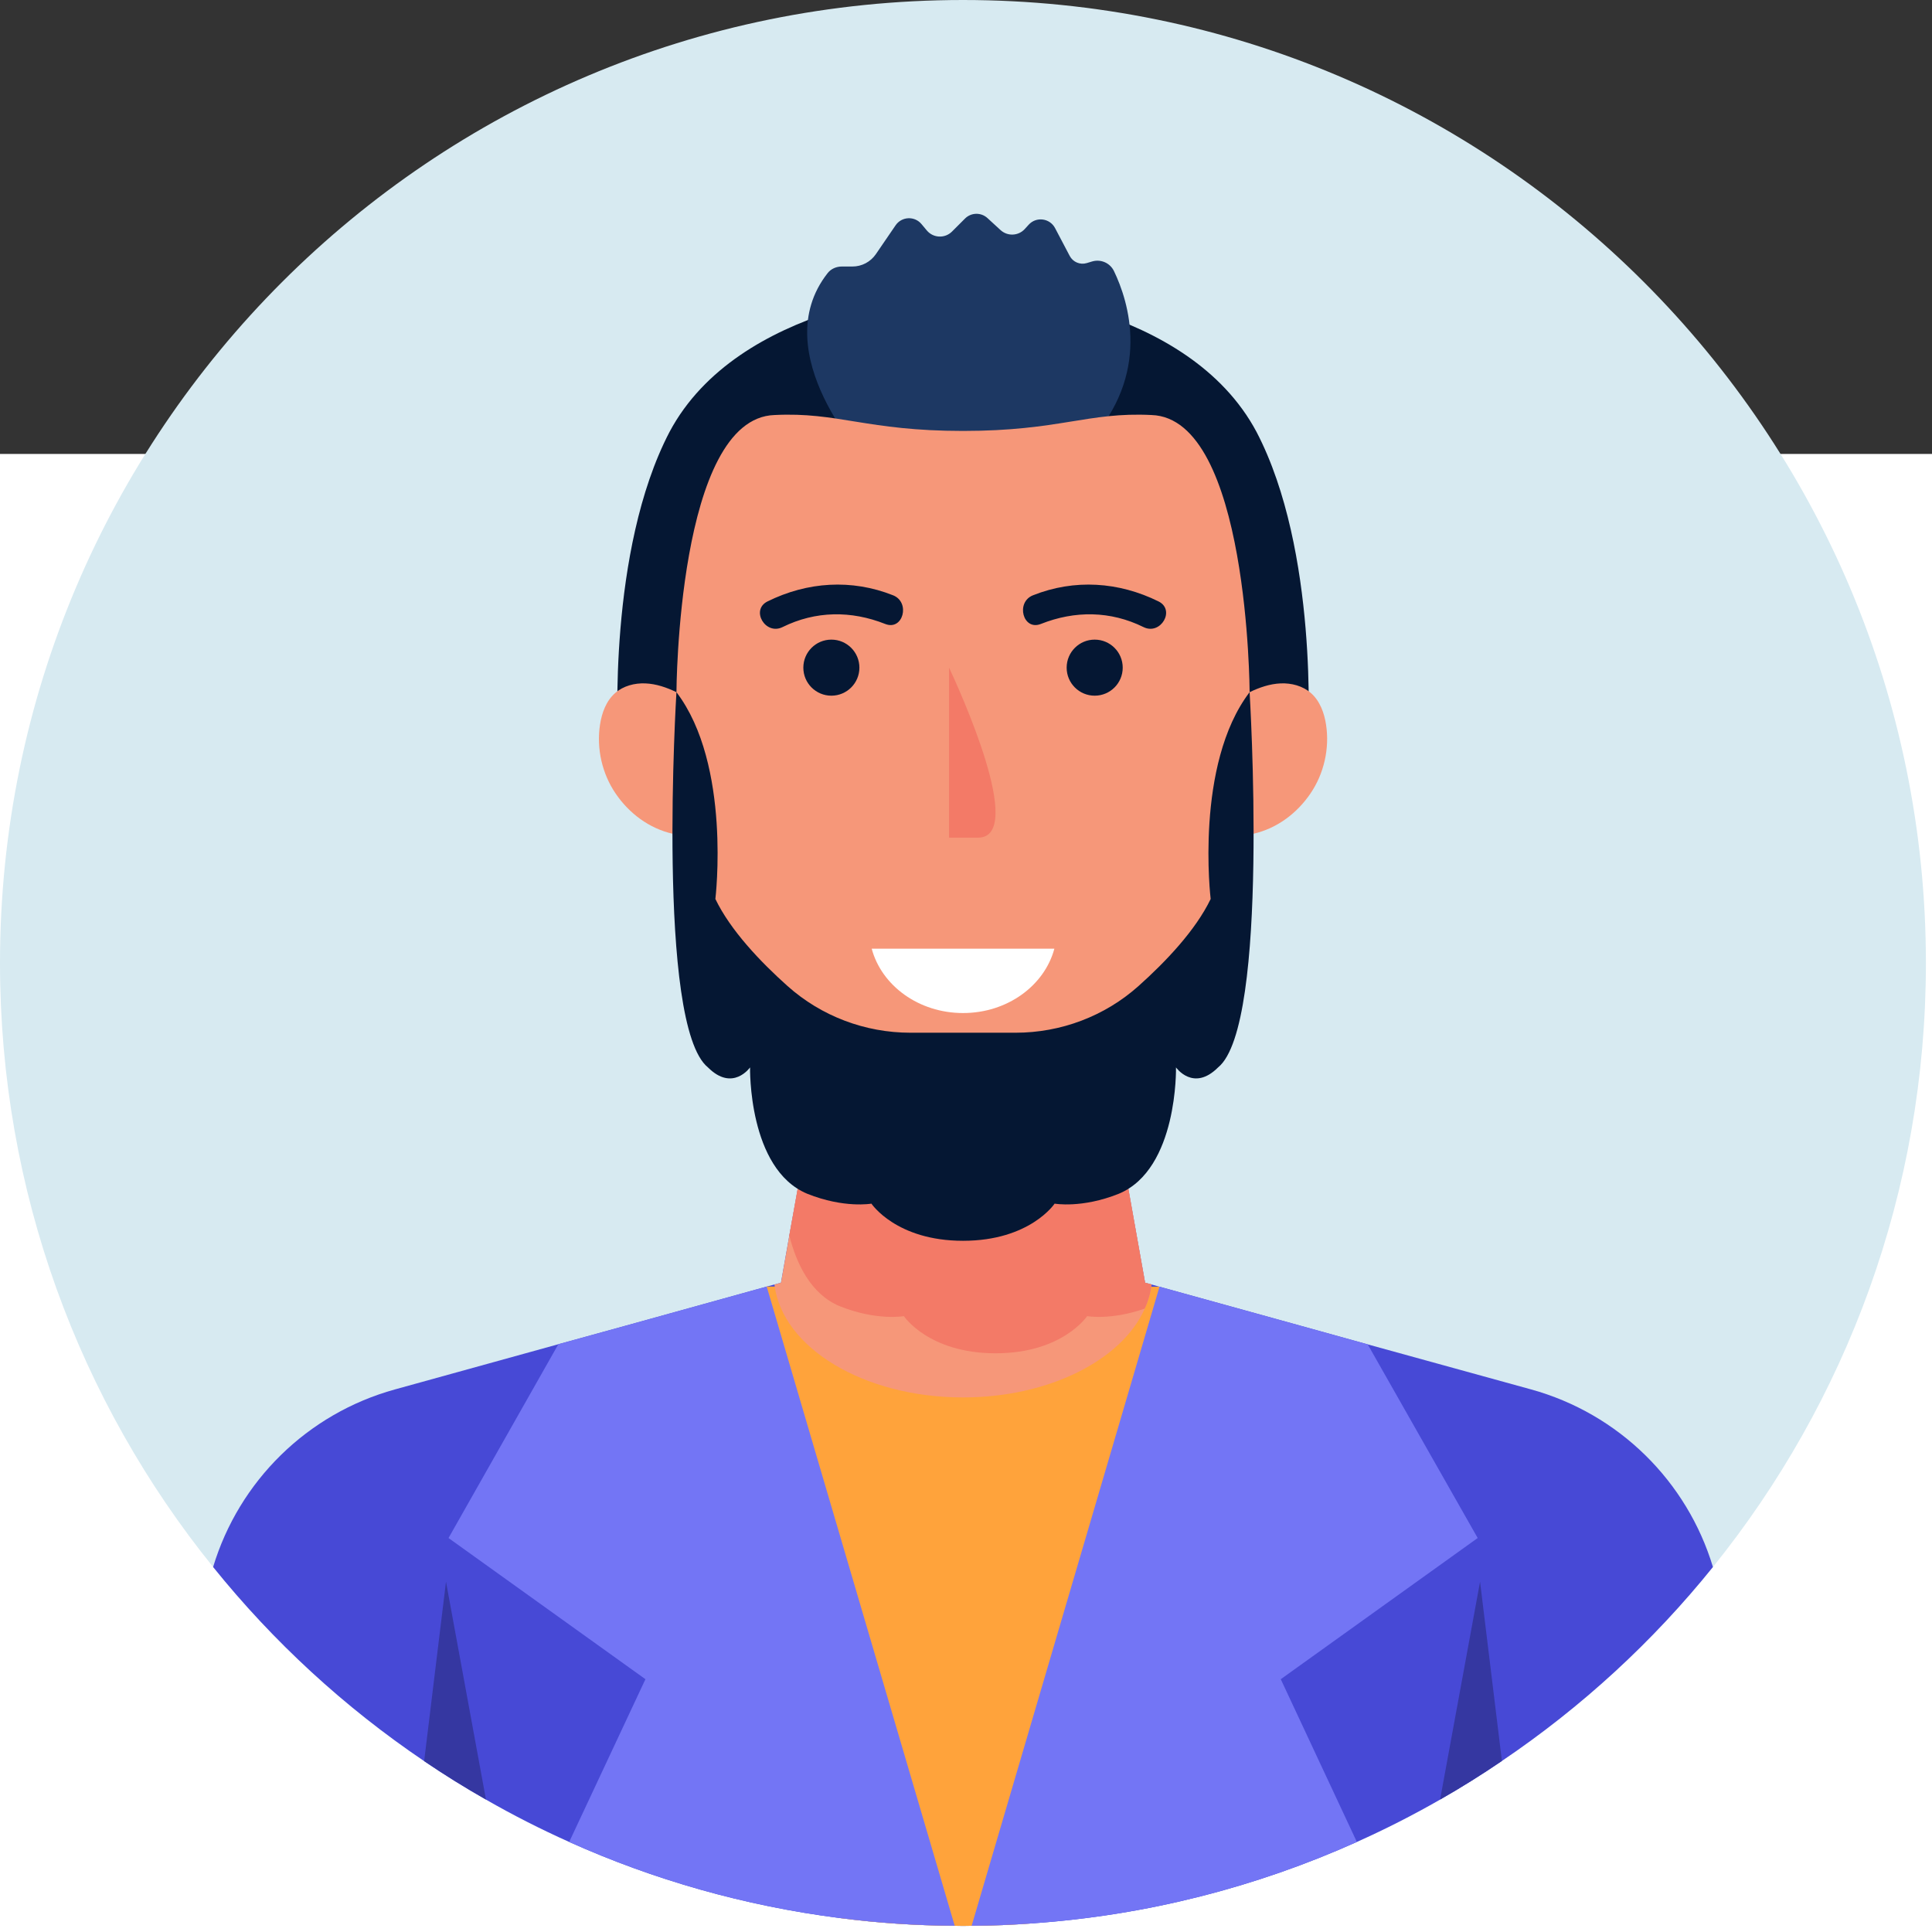 <?xml version="1.0" encoding="UTF-8" standalone="no"?>
<!DOCTYPE svg PUBLIC "-//W3C//DTD SVG 1.1//EN" "http://www.w3.org/Graphics/SVG/1.1/DTD/svg11.dtd">
<svg width="100%" height="100%" viewBox="0 0 130 130" version="1.1" xmlns="http://www.w3.org/2000/svg" xmlns:xlink="http://www.w3.org/1999/xlink" xml:space="preserve" xmlns:serif="http://www.serif.com/" style="fill-rule:evenodd;clip-rule:evenodd;stroke-linejoin:round;stroke-miterlimit:2;">
    <rect x="0" y="0" width="130" height="130" fill="#333333" stroke="none"/>
    <g transform="matrix(1,0,0,1,-337.03,-34.01)">
        <g transform="matrix(1,0,0,1,87.089,64.555)">
            <g id="BACKGROUND">
                <rect x="0" y="0" width="500" height="500" style="fill:white;"/>
            </g>
        </g>
        <g id="OBJECT">
            <g transform="matrix(1,0,0,1,466.62,98.8)">
                <path d="M0,0.01C0,15.4 -5.37,29.54 -14.33,40.65C-18.38,45.68 -23.17,50.08 -28.53,53.7C-29.88,54.62 -31.27,55.49 -32.69,56.3C-34.5,57.34 -36.37,58.29 -38.29,59.15C-45.04,62.18 -52.4,64.09 -60.14,64.63C-61.49,64.73 -62.84,64.79 -64.21,64.79C-64.4,64.8 -64.6,64.8 -64.79,64.8C-64.98,64.8 -65.16,64.8 -65.35,64.79C-67.97,64.78 -70.55,64.6 -73.09,64.27C-79.5,63.45 -85.61,61.7 -91.29,59.15C-93.21,58.29 -95.08,57.34 -96.89,56.3C-98.31,55.49 -99.7,54.63 -101.05,53.71C-106.41,50.09 -111.2,45.68 -115.25,40.65C-124.22,29.54 -129.59,15.4 -129.59,0.01C-129.59,-35.78 -100.58,-64.79 -64.79,-64.79C-29.01,-64.79 0,-35.78 0,0.01" style="fill:rgb(215,234,241);fill-rule:nonzero;"/>
            </g>
            <g transform="matrix(1,0,0,1,452.29,126.47)">
                <path d="M0,12.98C-4.05,18.01 -8.84,22.41 -14.2,26.03C-15.55,26.95 -16.94,27.82 -18.36,28.63C-20.17,29.67 -22.04,30.62 -23.96,31.48C-30.71,34.51 -38.07,36.42 -45.81,36.96C-47.16,37.06 -48.51,37.12 -49.88,37.12C-50.07,37.13 -50.27,37.13 -50.46,37.13C-50.65,37.13 -50.83,37.13 -51.02,37.12C-53.64,37.11 -56.22,36.93 -58.76,36.6C-65.17,35.78 -71.28,34.03 -76.96,31.48C-78.88,30.62 -80.75,29.67 -82.56,28.63C-83.98,27.82 -85.37,26.96 -86.72,26.04C-92.08,22.42 -96.87,18.01 -100.92,12.98C-99.18,7.21 -94.59,2.66 -88.68,1.03L-77.69,-2.01L-73.15,-3.26L-63.67,-5.89L-63.15,-6.03L-62.71,-6.15L-62.15,-9.31L-62.15,-9.32L-61.58,-12.47L-61.3,-14.08L-60.44,-18.87L-60.26,-19.92L-59.5,-24.15L-51.58,-21.05L-50.46,-20.61L-49.34,-21.05L-41.42,-24.15L-40.66,-19.92L-40.53,-19.15L-40.03,-16.33L-40.02,-16.33L-39.34,-12.47L-38.21,-6.15L-37.77,-6.03L-37.24,-5.88L-27.77,-3.26L-23.23,-2L-12.24,1.03C-6.33,2.66 -1.74,7.21 0,12.98" style="fill:rgb(71,73,214);fill-rule:nonzero;"/>
            </g>
            <g transform="matrix(1,0,0,1,421.579,78.205)">
                <path d="M0,-15.132C-2.312,-19.468 -6.735,-21.867 -10.809,-23.193C-16.605,-25.08 -22.893,-25.08 -28.689,-23.193C-32.763,-21.867 -37.185,-19.468 -39.498,-15.132C-43.678,-7.128 -42.966,5.324 -42.966,5.324L-38.608,9.948L-19.749,7.555L-0.889,9.948L3.469,5.324C3.469,5.324 4.18,-7.128 0,-15.132" style="fill:rgb(5,23,51);fill-rule:nonzero;"/>
            </g>
            <g transform="matrix(1,0,0,1,395.395,48.288)">
                <path d="M0,16.809C0,16.809 -6.922,9.491 -2.672,4.095C-2.446,3.808 -2.086,3.655 -1.72,3.655L-1.005,3.655C-0.376,3.655 0.212,3.345 0.568,2.826L1.898,0.882C2.307,0.284 3.176,0.242 3.64,0.8L3.996,1.226C4.429,1.746 5.215,1.782 5.693,1.303L6.567,0.429C6.981,0.015 7.648,0 8.079,0.396L8.961,1.205C9.431,1.635 10.161,1.602 10.59,1.131L10.851,0.844C11.361,0.282 12.274,0.398 12.628,1.07L13.614,2.943C13.832,3.357 14.312,3.559 14.76,3.424L15.12,3.316C15.705,3.141 16.328,3.414 16.593,3.965C17.559,5.971 19.17,10.888 14.824,15.556L0,16.809Z" style="fill:rgb(29,56,99);fill-rule:nonzero;"/>
            </g>
            <g transform="matrix(1,0,0,1,426.258,88.556)">
                <path d="M0,-5.781C-0.121,-6.579 -0.417,-7.389 -1.026,-7.919C-1.575,-8.396 -2.331,-8.593 -3.058,-8.562C-3.785,-8.531 -4.489,-8.288 -5.144,-7.971C-5.144,-7.971 -5.208,-26.406 -11.743,-26.62C-16.029,-26.835 -17.935,-25.549 -24.428,-25.549C-30.92,-25.549 -32.827,-26.835 -37.112,-26.62C-43.647,-26.406 -43.711,-7.971 -43.711,-7.971C-44.366,-8.288 -45.07,-8.531 -45.797,-8.562C-46.525,-8.593 -47.28,-8.396 -47.829,-7.919C-48.439,-7.389 -48.734,-6.579 -48.855,-5.781C-49.099,-4.179 -48.716,-2.491 -47.805,-1.152C-46.893,0.187 -45.548,1.195 -43.969,1.556C-41.183,21.054 -24.428,21.054 -24.428,21.054C-24.428,21.054 -7.672,21.054 -4.887,1.556C-3.308,1.195 -1.962,0.187 -1.051,-1.152C-0.139,-2.491 0.244,-4.179 0,-5.781" style="fill:rgb(246,151,121);fill-rule:nonzero;"/>
            </g>
            <g transform="matrix(1,0,0,1,418.83,156.14)">
                <path d="M0,-28.1L-12.35,7.29C-13.7,7.39 -15.05,7.45 -16.42,7.45C-16.61,7.46 -16.81,7.46 -17,7.46C-17.19,7.46 -17.37,7.46 -17.56,7.45C-20.18,7.44 -22.76,7.26 -25.3,6.93L-33.99,-28.1L-30.21,-35.56L-27.06,-35.56L-4.33,-35.55L-3.78,-35.55L0,-28.1Z" style="fill:rgb(255,163,59);fill-rule:nonzero;"/>
            </g>
            <g transform="matrix(1,0,0,1,414.52,109.92)">
                <path d="M0,10.52C-0.07,11.08 -0.22,11.62 -0.46,12.14C-1.98,15.59 -6.89,18.12 -12.69,18.12C-19.37,18.12 -24.87,14.77 -25.38,10.52L-24.94,10.4L-24.38,7.23L-22.67,-2.32L-21.73,-7.6L-13.81,-4.5L-13.81,1.62C-13.44,1.6 -13.07,1.59 -12.69,1.59C-12.31,1.59 -11.94,1.6 -11.57,1.62L-11.57,-4.5L-3.65,-7.6L-2.25,0.22L-0.44,10.4L0,10.52Z" style="fill:rgb(246,151,121);fill-rule:nonzero;"/>
            </g>
            <g transform="matrix(1,0,0,1,414.52,112.23)">
                <path d="M0,8.21C-0.07,8.77 -0.22,9.31 -0.46,9.83C-2.72,10.63 -4.34,10.34 -4.34,10.34C-4.34,10.34 -6,12.84 -10.5,12.84C-15.01,12.84 -16.67,10.34 -16.67,10.34C-16.67,10.34 -18.5,10.67 -20.99,9.67C-22.94,8.86 -23.9,6.8 -24.38,4.92L-22.67,-4.63C-22.55,-4.52 -22.43,-4.41 -22.31,-4.3C-20.04,-2.27 -17.09,-1.16 -14.04,-1.16L-6.97,-1.16C-5.34,-1.16 -3.74,-1.48 -2.25,-2.09L-0.44,8.09L0,8.21Z" style="fill:rgb(243,122,103);fill-rule:nonzero;"/>
            </g>
            <g transform="matrix(1,0,0,1,423.21,137.18)">
                <path d="M0,9.82L5.12,20.77C-1.63,23.8 -8.99,25.71 -16.73,26.25C-18.08,26.35 -19.43,26.41 -20.8,26.41L-8.16,-16.59L1.31,-13.97L5.85,-12.71L13.25,0.32L0,9.82Z" style="fill:rgb(115,117,245);fill-rule:nonzero;"/>
            </g>
            <g transform="matrix(1,0,0,1,401.27,120.58)">
                <path d="M0,43.01C-2.62,43 -5.2,42.82 -7.74,42.49C-14.15,41.67 -20.26,39.92 -25.94,37.37L-20.81,26.42L-34.06,16.92L-26.67,3.88L-22.13,2.63L-12.65,0L0,43.01Z" style="fill:rgb(115,117,245);fill-rule:nonzero;"/>
            </g>
            <g transform="matrix(1,0,0,1,421.113,117.5)">
                <path d="M0,-36.915C-3.714,-32.04 -2.62,-23 -2.62,-23C-3.634,-20.894 -5.634,-18.787 -7.475,-17.142C-9.75,-15.11 -12.699,-14 -15.75,-14L-22.817,-14C-25.868,-14 -28.817,-15.11 -31.092,-17.142C-32.932,-18.787 -34.933,-20.894 -35.947,-23C-35.947,-23 -34.853,-32.04 -38.567,-36.915C-38.567,-36.915 -39.947,-14.5 -36.447,-11.667C-34.78,-10 -33.613,-11.667 -33.613,-11.667C-33.613,-11.667 -33.76,-4.833 -29.77,-3.167C-27.28,-2.167 -25.447,-2.5 -25.447,-2.5C-25.447,-2.5 -23.787,0 -19.284,0C-14.78,0 -13.12,-2.5 -13.12,-2.5C-13.12,-2.5 -11.287,-2.167 -8.797,-3.167C-4.806,-4.833 -4.953,-11.667 -4.953,-11.667C-4.953,-11.667 -3.787,-10 -2.12,-11.667C1.38,-14.5 0,-36.915 0,-36.915" style="fill:rgb(5,23,51);fill-rule:nonzero;"/>
            </g>
            <g transform="matrix(1,0,0,1,438.09,143.04)">
                <path d="M0,9.46C-1.35,10.38 -2.74,11.25 -4.16,12.06L-1.47,-2.6L0,9.46Z" style="fill:rgb(53,55,161);fill-rule:nonzero;"/>
            </g>
            <g transform="matrix(1,0,0,1,369.73,140.44)">
                <path d="M0,14.66C-1.42,13.85 -2.81,12.99 -4.16,12.07L-2.69,0L0,14.66Z" style="fill:rgb(53,55,161);fill-rule:nonzero;"/>
            </g>
            <g transform="matrix(1,0,0,1,400.891,90.376)">
                <path d="M0,-11.441L0,0L1.939,0C5.263,0 0.617,-10.126 0,-11.441" style="fill:rgb(243,122,103);fill-rule:nonzero;"/>
            </g>
            <g transform="matrix(-0.188,-0.982,-0.982,0.188,409.569,70.775)">
                <path d="M-4.657,-4.624C-2.852,-2.241 -2.098,0.647 -2.663,3.599C-2.903,4.85 -4.9,4.709 -4.657,3.44C-4.195,1.022 -4.665,-1.33 -6.164,-3.308C-6.939,-4.332 -5.436,-5.652 -4.657,-4.624" style="fill:rgb(5,23,51);fill-rule:nonzero;"/>
            </g>
            <g transform="matrix(0,-1,-1,0,410.689,77.049)">
                <path d="M-1.886,-1.886C-2.928,-1.886 -3.772,-1.042 -3.772,0C-3.772,1.042 -2.928,1.886 -1.886,1.886C-0.844,1.886 0,1.042 0,0C0,-1.042 -0.844,-1.886 -1.886,-1.886" style="fill:rgb(5,23,51);fill-rule:nonzero;"/>
            </g>
            <g transform="matrix(-0.188,0.982,0.982,0.188,394.091,70.775)">
                <path d="M4.657,-4.624C2.852,-2.241 2.098,0.647 2.663,3.599C2.903,4.85 4.9,4.709 4.657,3.44C4.195,1.022 4.665,-1.33 6.164,-3.308C6.939,-4.332 5.436,-5.652 4.657,-4.624" style="fill:rgb(5,23,51);fill-rule:nonzero;"/>
            </g>
            <g transform="matrix(0,1,1,0,392.971,77.049)">
                <path d="M1.886,-1.886C2.928,-1.886 3.772,-1.042 3.772,0C3.772,1.042 2.928,1.886 1.886,1.886C0.844,1.886 -0,1.042 -0,0C-0,-1.042 0.844,-1.886 1.886,-1.886" style="fill:rgb(5,23,51);fill-rule:nonzero;"/>
            </g>
            <g transform="matrix(1,0,0,1,395.685,102.175)">
                <path d="M0,-4.33C0.665,-1.848 3.16,0 6.146,0C9.131,0 11.626,-1.848 12.291,-4.33L0,-4.33Z" style="fill:white;fill-rule:nonzero;"/>
            </g>
        </g>
    </g>
</svg>
